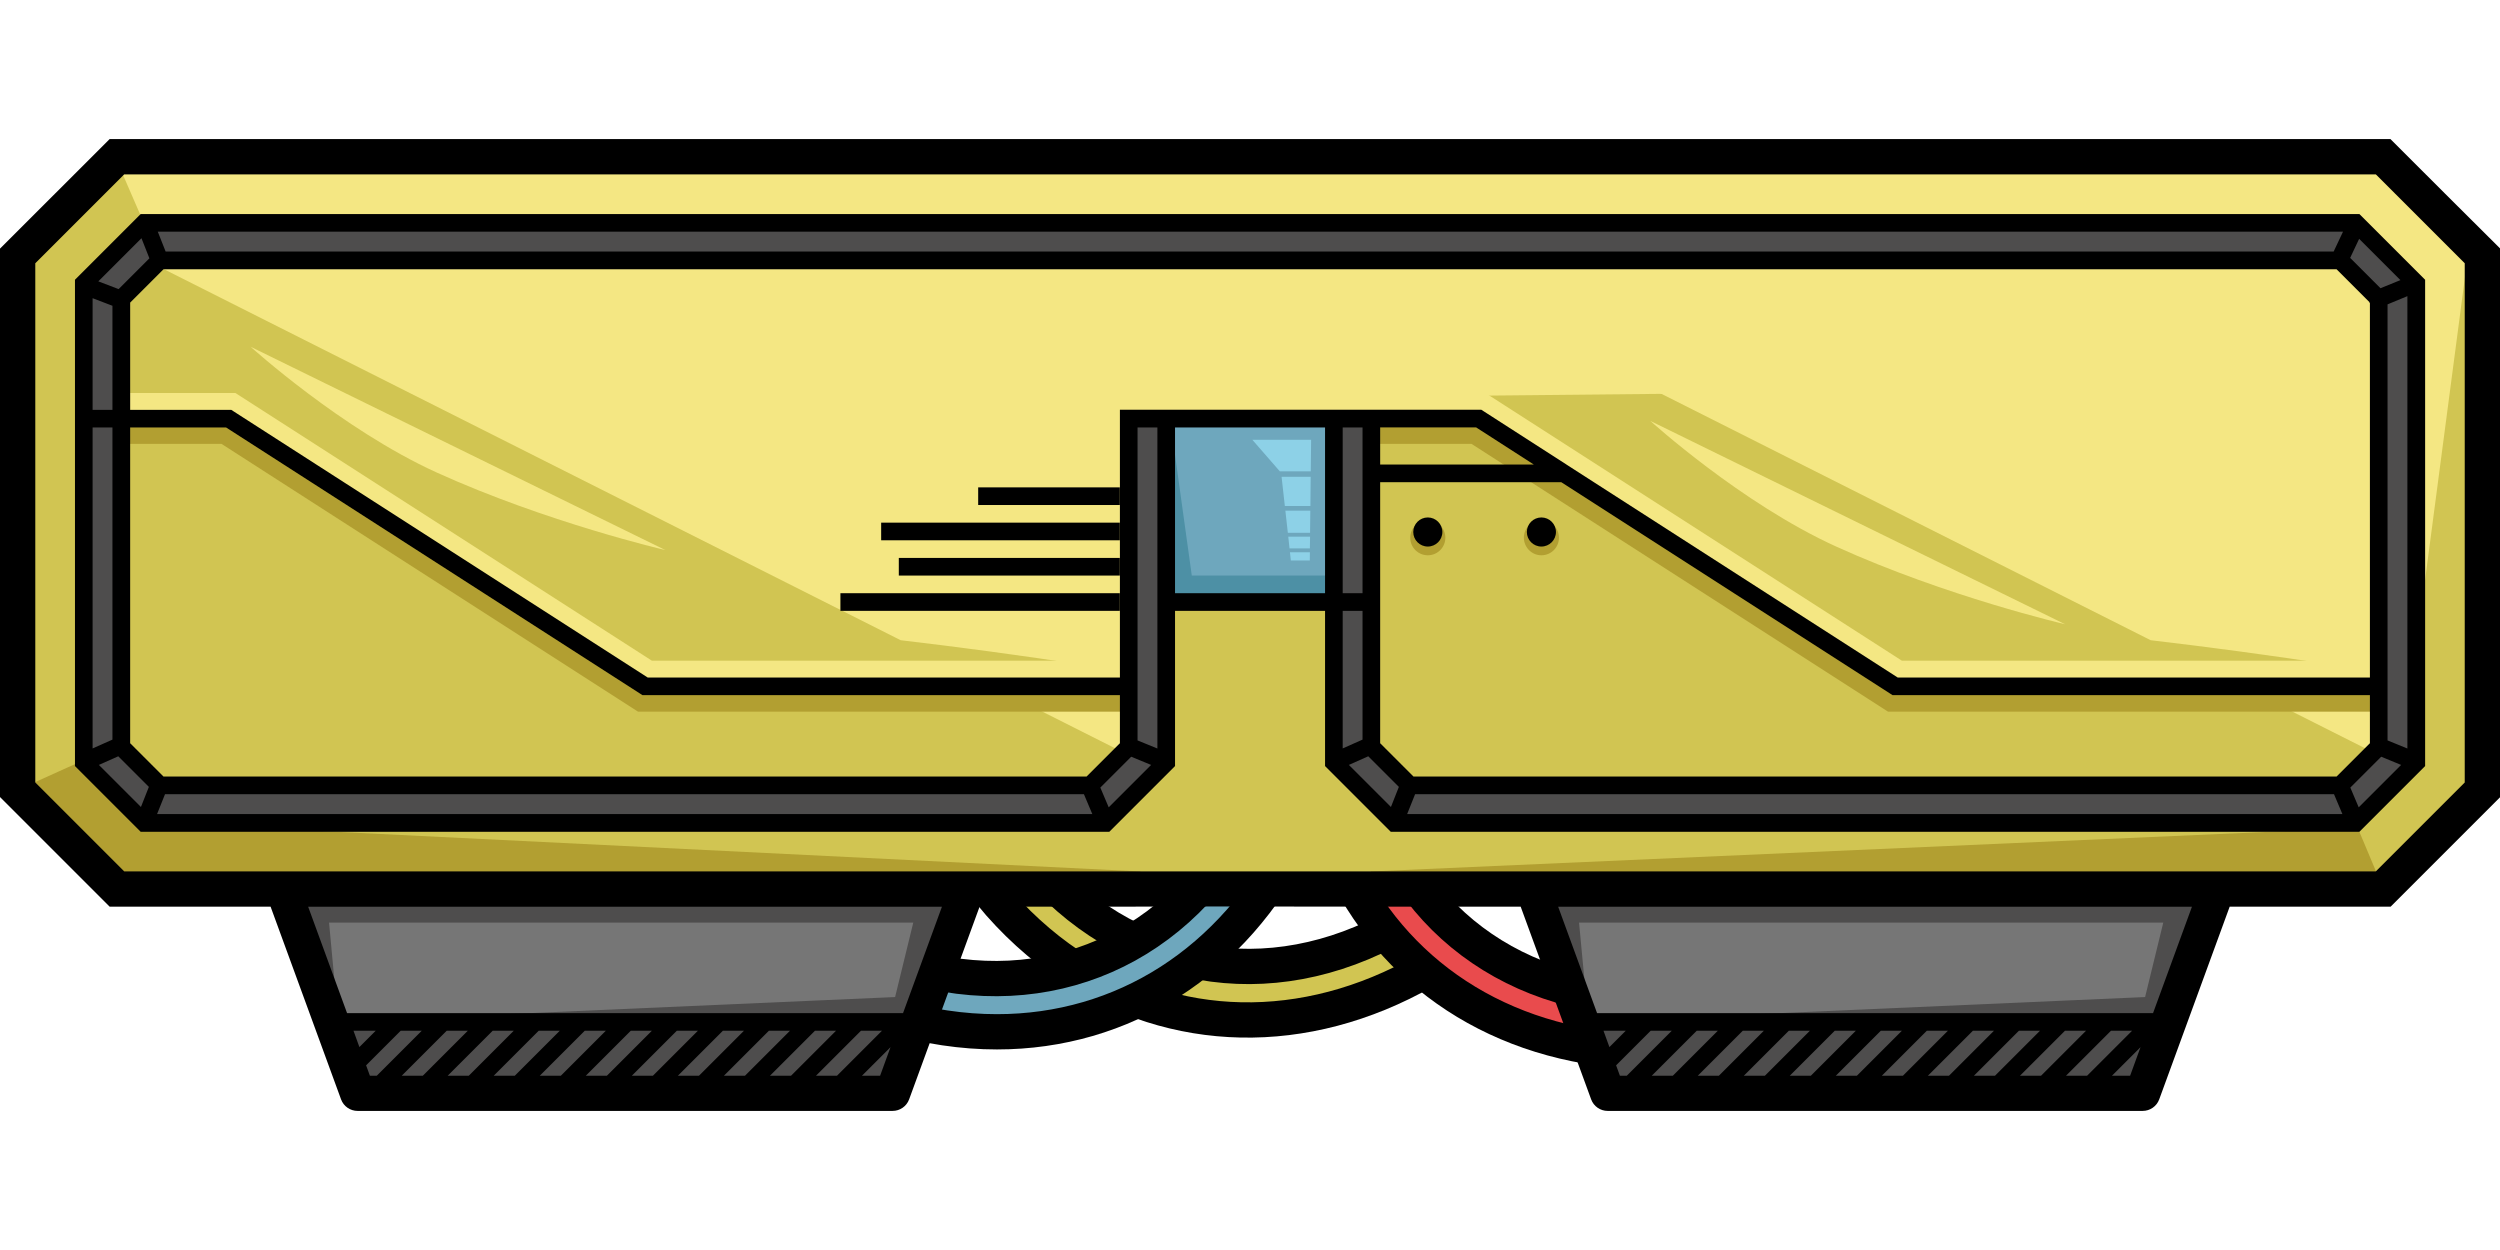 <?xml version="1.0" encoding="UTF-8"?>
<svg id="RUCHOMY_KLOCEK" enable-background="new 0 0 283.46 141.73" version="1.1" viewBox="0 0 283.46 141.73" xmlns="http://www.w3.org/2000/svg">
  <style type="text/css">.st0{fill:#D1C552;stroke:#000000;stroke-width:4;stroke-miterlimit:10;}
	.st1{fill:#6EA7BD;stroke:#000000;stroke-width:4;stroke-miterlimit:10;}
	.st2{fill:#E94B4D;stroke:#000000;stroke-width:4;stroke-miterlimit:10;}
	.st3{fill:#D1C552;}
	.st4{fill:#B29F31;}
	.st5{fill:#F4E783;}
	.st6{fill:#4E4D4D;}
	.st7{fill:#767676;}
	.st8{fill:#6EA7BD;}
	.st9{fill:#4D90A5;}
	.st10{fill:#8DD1E7;}</style>
  <path class="st0" d="m121.24 109.44c-3.24-2.17-6.25-4.9-8.95-8.18l4.63-3.82c10.6 12.86 26.94 15.78 41.63 7.44l2.96 5.22c-13.61 7.74-28.45 7.26-40.27-.66z"/>
  <path class="st1" d="m113.04 116.99c-3.9 0-7.92-.59-11.99-1.81l1.72-5.75c15.96 4.78 31.16-1.89 38.72-17l5.37 2.68c-7.01 14.02-19.59 21.88-33.82 21.88z"/>
  <path class="st2" d="m151.92 97.33c-1.6-3.56-2.71-7.47-3.26-11.68l5.95-.78c2.18 16.52 14.49 27.66 31.37 28.36l-.25 6c-15.65-.66-27.98-8.92-33.81-21.9z"/>
  <polygon class="st3" points="1.78 29.88 14.07 17.58 269.93 17.58 282.61 30.27 282.61 88.05 270.11 100.55 13.55 100.55 1.99 89"/>
  <polygon class="st4" points="3.08 89.09 9.51 86.18 16.31 93.24 129.34 98.81 126.98 101.02 13.66 101.38"/>
  <path class="st5" d="m176.43 26.27-160.24 1.13 1.18 2.51 84.75 42.68c6.38.75 13.56 1.7 21.07 2.86 2.46.38-4.23 4.53-6.63 3.87-.74-.21-1.49-.4-2.24-.58l14.65 7.38.85-40.88 67.13-.67-20.52-18.3z"/>
  <polygon class="st6" points="128.05 47.43 127.64 84.87 123.42 89.09 17.81 89.09 13.66 84.24 14.03 33.81 18.34 29.88 123.34 29.88 123.44 29.96 130.08 29.96 125.1 25.28 16.13 25.28 9.51 32.16 9.51 86.18 16.31 93.24 125.45 93.24 132.16 85.81 132.35 47.43"/>
  <polygon class="st5" points="12.76 17.96 13.66 19.17 16.19 25 123.93 25.28 171.08 24.97 169 17.58"/>
  <path class="st5" d="m28.42 39.32 47.02 23.05s-13.43-3.12-25.96-8.81c-10.74-4.89-21.06-14.24-21.06-14.24z"/>
  <polygon class="st4" points="72.92 78.69 25.71 48.33 13.63 48.33 13.63 50.33 25.12 50.33 72.09 80.53 72.34 80.69 127.07 80.69 127.07 78.69"/>
  <polygon class="st5" points="127.66 74.91 73.91 74.91 26.69 44.56 13.63 44.56 13.63 46.56 26.1 46.56 73.08 76.75 73.32 76.91 127.66 76.91"/>
  <polygon class="st7" points="32.37 100.85 38.02 115.44 104.13 115.44 109.08 101.38"/>
  <polygon class="st6" points="38.63 115.85 102.6 115.85 100.98 123.17 40.49 123.17"/>
  <polygon class="st6" points="38.13 113.44 37.31 104.61 103.55 104.61 101.49 113.05 47.08 115.44 103.55 115.44 109.08 101.38 32.37 102.02"/>
  <polygon class="st4" points="267.33 93.87 155.4 98.81 157.76 101.02 270.09 100.44"/>
  <path class="st5" d="m266.5 26.27-108.58 1.13 1.18 2.51 84.75 42.68c6.38.75 13.56 1.7 21.07 2.86 2.46.38-4.23 4.53-6.63 3.87-.74-.21-1.49-.4-2.24-.58l14.65 7.38 1.13-54.21-5.33-5.64z"/>
  <polygon class="st6" points="266.84 25.28 123.86 25.28 119.76 29.55 164.03 29.55 164.03 29.88 265.08 29.88 269.93 33.81 269.38 84.87 265.16 89.09 159.55 89.09 155.4 84.24 155.67 47.37 151.25 47.37 151.25 86.18 158.05 93.24 267.19 93.24 273.9 85.81 274.16 32.16"/>
  <polygon class="st5" points="154.49 17.96 155.4 19.17 157.92 25 265.66 25.28 269.32 27.07 273.91 31.92 274.03 72.86 279.87 28.52 269.87 17.58"/>
  <path class="st5" d="m187.13 47.73 47.02 23.05s-13.43-3.12-25.96-8.81c-10.75-4.88-21.06-14.24-21.06-14.24z"/>
  <polygon class="st4" points="214.66 78.69 167.44 48.33 155.37 48.33 155.37 50.33 166.85 50.33 213.82 80.53 214.07 80.69 268.8 80.69 268.8 78.69"/>
  <polygon class="st5" points="269.4 74.91 215.64 74.91 168.42 44.56 128.98 44.56 128.98 46.56 167.84 46.56 214.81 76.75 215.05 76.91 269.4 76.91"/>
  <polygon class="st7" points="174.1 100.85 179.75 115.44 245.87 115.44 250.81 101.38"/>
  <polygon class="st6" points="180.37 115.85 244.34 115.85 242.71 123.17 182.22 123.17"/>
  <polygon class="st6" points="179.87 113.44 179.04 104.61 245.28 104.61 243.22 113.05 188.81 115.44 245.28 115.44 250.81 101.38 174.1 102.02"/>
  <path class="st4" d="m161.89 62.96c1.1 0 1.99-.89 1.99-1.99s-.89-1.99-1.99-1.99-1.99.89-1.99 1.99.89 1.99 1.99 1.99z"/>
  <path class="st4" d="m174.77 62.96c1.1 0 1.99-.89 1.99-1.99s-.89-1.99-1.99-1.99-1.99.89-1.99 1.99c.01 1.1.9 1.99 1.99 1.99z"/>
  <rect class="st8" x="132.35" y="47.43" width="18.9" height="20.83"/>
  <polygon class="st9" points="132.88 49.05 135.13 65.26 150.88 65.26 151.38 65.46 151.01 67.84 132.25 67.84"/>
  <polygon class="st10" points="148.62 53.44 148.66 49.87 142 49.87 145.11 53.44"/>
  <polygon class="st10" points="148.58 57.37 148.61 54.06 145.31 54.06 145.68 57.37"/>
  <polygon class="st10" points="148.54 60.41 148.57 57.9 145.74 57.9 146.02 60.41"/>
  <polygon class="st10" points="148.52 62.18 148.54 60.85 146.07 60.85 146.21 62.18"/>
  <polygon class="st10" points="146.26 62.62 146.36 63.55 148.51 63.55 148.52 62.62"/>
  <path d="m271.04 15.77h-258.61c-4.86 4.85-7.58 7.57-12.43 12.42v62.18l12.43 12.43h18.25l7.99 21.85c.29.79 1.04 1.31 1.88 1.31h60.65c.84 0 1.59-.52 1.88-1.31l7.99-21.85h16.32c3.95 0 7.45-.01 10.56-.02 8.99.01 17.91.01 17.91.02h16.56l7.99 21.85c.29.79 1.04 1.31 1.88 1.31h60.65c.84 0 1.59-.52 1.88-1.31l7.99-21.85h18.25l12.43-12.43v-62.18c-4.88-4.85-7.6-7.57-12.45-12.42zm-230.96 101.1h2.52l-1.85 1.85-.67-1.85zm1.86 5.1-.43-1.18 3.92-3.92h2.39l-5.1 5.1h-.78zm3.61 0 5.1-5.1h2.39l-5.1 5.1h-2.39zm5.21 0 5.1-5.1h2.39l-5.1 5.1h-2.39zm5.22 0 5.1-5.1h2.39l-5.1 5.1h-2.39zm5.22 0 5.1-5.1h2.39l-5.1 5.1h-2.39zm5.22 0 5.1-5.1h2.39l-5.1 5.1h-2.39zm5.22 0 5.1-5.1h2.39l-5.1 5.1h-2.39zm5.22 0 5.1-5.1h2.39l-5.1 5.1h-2.39zm5.22 0 5.1-5.1h2.39l-5.1 5.1h-2.39zm5.22 0 5.1-5.1h2.39l-5.1 5.1h-2.39zm5.22 0 5.1-5.1h2.38l-5.1 5.1h-2.38zm7.27 0h-2.06l3.24-3.24-1.18 3.24zm2.6-7.1h-63.04l-4.41-12.06h71.86l-4.41 12.06zm79.42 2h2.52l-1.85 1.85-.67-1.85zm1.86 5.1-.43-1.18 3.92-3.92h2.39l-5.1 5.1h-.78zm3.61 0 5.1-5.1h2.39l-5.1 5.1h-2.39zm5.22 0 5.1-5.1h2.39l-5.1 5.1h-2.39zm5.22 0 5.1-5.1h2.39l-5.1 5.1h-2.39zm5.21 0 5.1-5.1h2.39l-5.1 5.1h-2.39zm5.22 0 5.1-5.1h2.39l-5.1 5.1h-2.39zm5.22 0 5.1-5.1h2.39l-5.1 5.1h-2.39zm5.22 0 5.1-5.1h2.39l-5.1 5.1h-2.39zm5.22 0 5.1-5.1h2.39l-5.1 5.1h-2.39zm5.22 0 5.1-5.1h2.39l-5.1 5.1h-2.39zm5.22 0 5.1-5.1h2.39l-5.1 5.1h-2.39zm7.27 0h-2.06l3.24-3.24-1.18 3.24zm2.6-7.1h-63.04l-4.41-12.06h71.86l-4.41 12.06zm35.34-26.15-10.08 10.08h-255.3l-10.08-10.08v-58.87l10.08-10.08h255.3l10.08 10.08v58.87z"/>
  <path d="m164.76 24.27h-148.81l-7.45 7.45v55.14l7.45 7.45h109.83l7.45-7.45v-17.6h17.01v17.6l7.45 7.45h109.83l7.45-7.45v-55.14l-7.45-7.45h-102.76zm-3.02 2h103.92l-1.06 2.25h-245.82l-.89-2.25h143.85zm-145.7.74.9 2.28-3.49 3.49-2.3-.88 4.89-4.89zm-1.28 21.46h10.88l46.96 30.19.25.16h54.13v5.45l-3.78 3.78h-104.66l-3.78-3.78v-35.8zm-4.26-14.66 2.25.86v11.8h-2.25v-12.66zm0 14.66h2.25v35.39l-2.25 1v-36.39zm5.48 43.03-4.77-4.77 2.2-.98 3.47 3.47-.9 2.28zm1.83.8.9-2.25h104.19l.95 2.25h-106.04zm107.9-.76-.95-2.24 3.5-3.5 2.26.93-4.81 4.81zm5.52-6.67-2.25-.92v-35.48h2.25v36.4zm-4.25-38.4v30.35h-53.54l-47.22-30.35h-11.46v-12.16l3.78-3.78h246.39l3.71 3.71c.01.01 0 .03.01.04.02.04.04.07.06.1v42.44h-53.54l-37.55-24.14v-.01h-.01l-9.65-6.21h-40.98zm29.51 8.2h20.53l37.32 23.99.25.16h54.12v5.45l-3.78 3.78h-104.66l-3.78-3.78v-29.6zm0-2v-4.21h10.88l6.54 4.21h-17.42zm-2-4.2v18.79h-2.25v-18.79h2.25zm-4.25 18.79h-17.01v-18.79h17.01v18.79zm2 2h2.25v14.6l-2.25 1v-15.6zm5.47 22.24-4.77-4.77 2.2-.98 3.47 3.47-.9 2.28zm1.84.8.9-2.25h104.19l.95 2.25h-106.04zm107.89-.76-.95-2.24 3.5-3.5 2.26.93-4.81 4.81zm5.52-6.67-2.25-.92v-49.44l2.25-.93v51.29zm-3.05-52.19-3.44-3.44 1.02-2.16 4.68 4.68-2.26.92z"/>
  <rect x="95.29" y="67.26" width="31.68" height="2"/>
  <rect x="101.91" y="63.26" width="25.06" height="2"/>
  <rect x="99.91" y="59.26" width="27.06" height="2"/>
  <rect x="110.91" y="55.26" width="16.06" height="2"/>
  <path d="m161.89 61.97c.91 0 1.65-.74 1.65-1.65s-.74-1.65-1.65-1.65-1.65.74-1.65 1.65.74 1.65 1.65 1.65z"/>
  <path d="m174.77 61.97c.91 0 1.65-.74 1.65-1.65s-.74-1.65-1.65-1.65-1.65.74-1.65 1.65.74 1.65 1.65 1.65z"/>
</svg>
